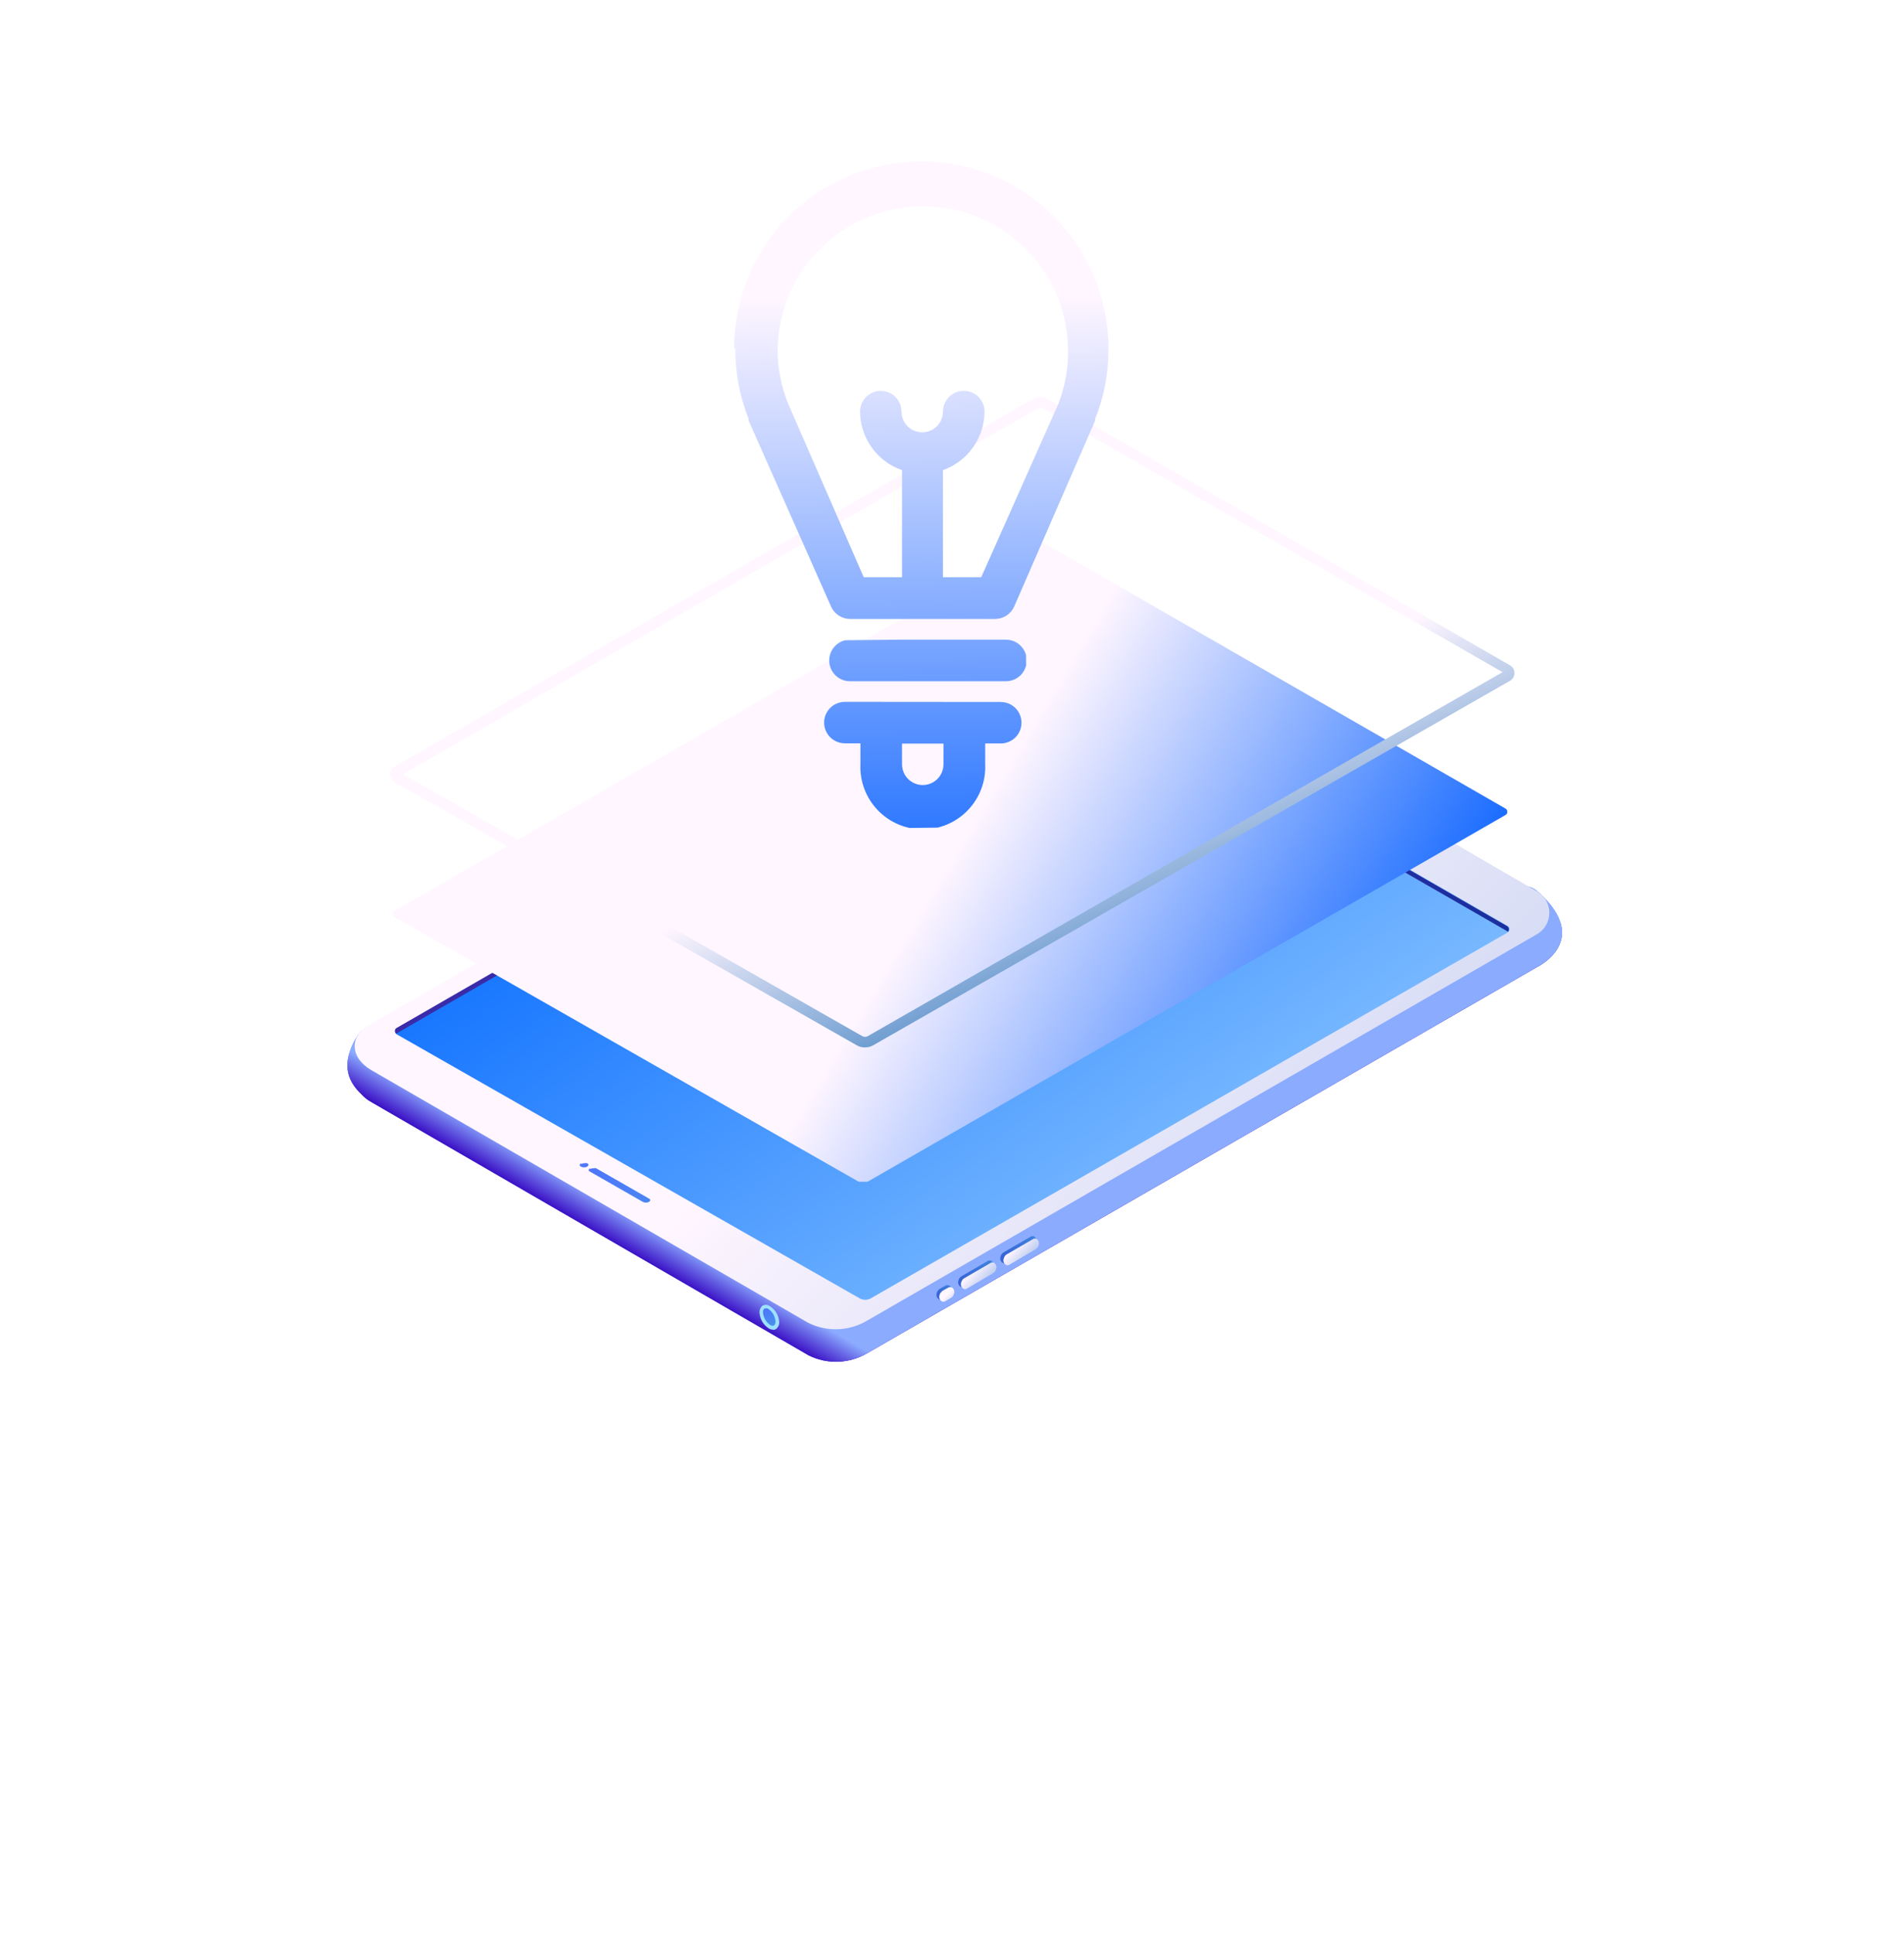 <svg xmlns="http://www.w3.org/2000/svg" xmlns:xlink="http://www.w3.org/1999/xlink" viewBox="0 0 144.19 146.37"><defs><style>.a{isolation:isolate;}.b{fill:none;}.c{clip-path:url(#a);}.d{clip-path:url(#b);}.e{fill:url(#c);}.f{clip-path:url(#e);}.g{clip-path:url(#f);}.h{fill:url(#g);}.i{clip-path:url(#i);}.j{mask:url(#j);}.k,.n{mix-blend-mode:multiply;}.k{fill:url(#l);}.l{fill:url(#o);}.m{mask:url(#r);}.n{fill:url(#t);}.o{clip-path:url(#u);}.p{fill:url(#v);}.q{clip-path:url(#w);}.r{fill:url(#x);}.s{clip-path:url(#y);}.t{fill:url(#z);}.u{clip-path:url(#aa);}.v{fill:url(#ab);}.w{clip-path:url(#ac);}.x{fill:url(#ad);}.y{clip-path:url(#ae);}.z{fill:url(#af);}.aa{clip-path:url(#ag);}.ab{fill:url(#ah);}.ac{clip-path:url(#ai);}.ad{fill:url(#aj);}.ae{clip-path:url(#ak);}.af{fill:url(#al);}.ag{clip-path:url(#am);}.ah{fill:url(#an);}.ai{clip-path:url(#ao);}.aj{fill:url(#ap);}.ak{clip-path:url(#aq);}.al{fill:url(#ar);}.am{clip-path:url(#as);}.an{fill:url(#at);}.ao{clip-path:url(#au);}.ap{fill:url(#av);}.aq{fill:#9de1ff;}.ar{clip-path:url(#ax);}.as{clip-path:url(#ay);}.at{fill:url(#az);}.au{clip-path:url(#ba);}.av{clip-path:url(#bb);}.aw{fill:url(#bc);}.ax{clip-path:url(#bd);}.ay{fill:url(#be);}.az{clip-path:url(#bf);}.ba{fill:url(#bg);}.bb{clip-path:url(#bh);}.bc{fill:url(#bi);}.bd{filter:url(#s);}.be{filter:url(#k);}</style><clipPath id="a" transform="translate(26.31 12.22)"><rect class="b" width="91.98" height="90.9"/></clipPath><clipPath id="b" transform="translate(26.31 12.22)"><path class="b" d="M52.44,38.93,5.19,66.15c-1.91-.88-3.67-1.16-4.46.12A4.27,4.27,0,0,0,0,68.46v0a3,3,0,0,0,1.07,2.17,2.88,2.88,0,0,0,.74.57l0,0L34.91,90.41a4.67,4.67,0,0,0,2,.49H37a4.65,4.65,0,0,0,2.29-.63L90.11,61s3.86-1.87.49-5.27c-1.76-1.78-1.81-.18-1.47,1.75L56.94,38.79a4.73,4.73,0,0,0-4.5.14"/></clipPath><linearGradient id="c" y1="90.9" x2="1" y2="90.9" gradientTransform="matrix(-5.57, 0, 0, 5.57, 66.09, -429.81)" gradientUnits="userSpaceOnUse"><stop offset="0" stop-color="#6fa9ff"/><stop offset="1" stop-color="#8babff"/></linearGradient><clipPath id="e" transform="translate(26.31 12.22)"><rect class="b" y="38.29" width="91.98" height="52.6"/></clipPath><clipPath id="f" transform="translate(26.31 12.22)"><path class="b" d="M90.6,55.71c-1.76-1.78-1.81-.18-1.47,1.75L56.94,38.79a4.73,4.73,0,0,0-4.5.14L5.19,66.15c-1.91-.88-3.67-1.16-4.46.12-1.43,2.33-.47,3.6.34,4.39a2.87,2.87,0,0,0,.74.58l0,0L34.91,90.41a4.66,4.66,0,0,0,4.43-.14L90.11,61s3.86-1.87.49-5.27"/></clipPath><linearGradient id="g" y1="90.9" x2="1" y2="90.9" gradientTransform="matrix(0, -2.34, -2.34, 0, 259.09, 83.16)" gradientUnits="userSpaceOnUse"><stop offset="0" stop-color="#3300bf"/><stop offset="1" stop-color="#8babff"/></linearGradient><clipPath id="i" transform="translate(26.31 12.22)"><path class="b" d="M90.6,55.71c-1.76-1.78-1.81-.18-1.47,1.75L56.94,38.79a4.74,4.74,0,0,0-4.5.14L5.19,66.15c-1.91-.88-3.67-1.16-4.46.12-1.43,2.33-.47,3.6.34,4.39a2.87,2.87,0,0,0,.74.57l0,0L34.91,90.41a4.66,4.66,0,0,0,4.43-.14L90.11,61s3.86-1.87.5-5.27"/></clipPath><filter id="k" x="-23.44" y="-8236.9" width="140.15" height="32766" filterUnits="userSpaceOnUse" color-interpolation-filters="sRGB"><feFlood flood-color="#fff" result="bg"/><feBlend in="SourceGraphic" in2="bg"/></filter><mask id="j" x="2.86" y="-8224.68" width="140.15" height="32766" maskUnits="userSpaceOnUse"><g class="be"/></mask><linearGradient id="l" y1="90.9" x2="1" y2="90.9" gradientTransform="matrix(0, -2.34, -2.34, 0, 259.09, 83.16)" gradientUnits="userSpaceOnUse"><stop offset="0" stop-color="#fff"/><stop offset="1" stop-color="#231f20"/></linearGradient><linearGradient id="o" y1="90.46" y2="90.46" gradientTransform="matrix(2.8, 0, 0, -2.8, 18.13, 317.82)" xlink:href="#g"/><filter id="s" x="-23.74" y="-8236.9" width="140.75" height="32766" filterUnits="userSpaceOnUse" color-interpolation-filters="sRGB"><feFlood flood-color="#fff" result="bg"/><feBlend in="SourceGraphic" in2="bg"/></filter><mask id="r" x="2.57" y="-8224.68" width="140.75" height="32766" maskUnits="userSpaceOnUse"><g class="bd"/></mask><linearGradient id="t" y1="90.46" y2="90.46" gradientTransform="matrix(2.8, 0, 0, -2.8, 18.13, 317.83)" xlink:href="#l"/><clipPath id="u" transform="translate(26.31 12.22)"><path class="b" d="M52.41,36.18l-51,29.36c-1.16.77-1.25,2.29.37,3.26L34.89,87.95a4.66,4.66,0,0,0,4.43-.14L90.08,58.53a1.88,1.88,0,0,0-.1-3.31L56.91,36a4.73,4.73,0,0,0-4.5.14"/></clipPath><linearGradient id="v" y1="90.9" x2="1" y2="90.9" gradientTransform="matrix(0, -146.61, -146.61, 0, 13372.03, 205.6)" gradientUnits="userSpaceOnUse"><stop offset="0" stop-color="#5289d5"/><stop offset="1" stop-color="#fff6ff"/></linearGradient><clipPath id="w" transform="translate(26.31 12.22)"><path class="b" d="M52.1,37.78,3.74,65.66a.26.26,0,0,0,0,.45l35.07,20a.85.85,0,0,0,.81,0L87.87,58.39a.28.28,0,0,0,0-.49l-35-20.13a.77.77,0,0,0-.35-.08.76.76,0,0,0-.39.1"/></clipPath><linearGradient id="x" y1="90.9" x2="1" y2="90.9" gradientTransform="matrix(0, 44.65, 44.65, 0, -4013.06, 39.67)" gradientUnits="userSpaceOnUse"><stop offset="0" stop-color="#1877ff"/><stop offset="1" stop-color="#77b8ff"/></linearGradient><clipPath id="y" transform="translate(26.31 12.22)"><path class="b" d="M52.07,37.77,3.7,65.64a.26.26,0,0,0,0,.41l0,0L52.07,38.15a.77.77,0,0,1,.73,0l35,20.13.08.06a.28.28,0,0,0-.08-.44l-35-20.14a.76.76,0,0,0-.73,0"/></clipPath><linearGradient id="z" y1="91.04" x2="1" y2="91.04" gradientTransform="matrix(0, 35.48, 35.48, 0, -3184.6, 42.66)" gradientUnits="userSpaceOnUse"><stop offset="0" stop-color="#3b2ba9"/><stop offset="1" stop-color="#1a2f9e"/></linearGradient><clipPath id="aa" transform="translate(26.31 12.22)"><path class="b" d="M17.7,75.87c-.13.08-.15.19,0,.26h0a.5.5,0,0,0,.45,0c.13-.08.15-.19,0-.26h0a.4.4,0,0,0-.19,0,.52.52,0,0,0-.26.06"/></clipPath><linearGradient id="ab" y1="90.9" x2="1" y2="90.9" gradientTransform="matrix(0, 7.23, 7.23, 0, -639.1, 75.05)" gradientUnits="userSpaceOnUse"><stop offset="0" stop-color="#4f71ff"/><stop offset="1" stop-color="#44a0e2"/></linearGradient><clipPath id="ac" transform="translate(26.31 12.22)"><path class="b" d="M18.38,76.25c-.13.08-.15.19,0,.26l4,2.29a.5.5,0,0,0,.45,0c.13-.08.15-.19,0-.26l-4-2.29a.4.4,0,0,0-.19,0,.53.53,0,0,0-.26.06"/></clipPath><linearGradient id="ad" y1="90.9" y2="90.9" gradientTransform="matrix(0, 13.87, 13.87, 0, -1240.5, 73.9)" xlink:href="#ab"/><clipPath id="ae" transform="translate(26.31 12.22)"><path class="b" d="M70,45.53c-.57.32-.63.82-.14,1.1L72.31,48A2.12,2.12,0,0,0,74.21,48c.57-.32.63-.82.14-1.1L71.9,45.46a1.69,1.69,0,0,0-.84-.2,2.22,2.22,0,0,0-1.07.26"/></clipPath><linearGradient id="af" y1="90.89" x2="1" y2="90.89" gradientTransform="matrix(0, 6.56, 6.56, 0, -523.9, 43.3)" gradientUnits="userSpaceOnUse"><stop offset="0" stop-color="#5b7dff"/><stop offset="1" stop-color="#44a0e2"/></linearGradient><clipPath id="ag" transform="translate(26.31 12.22)"><path class="b" d="M70,45.53c-.36.21-.52.49-.45.73a1.09,1.09,0,0,1,.37-.33,2.13,2.13,0,0,1,1.91-.07l2.46,1.4a.62.62,0,0,1,.31.37.51.51,0,0,0-.23-.78L71.9,45.46a1.69,1.69,0,0,0-.84-.2,2.22,2.22,0,0,0-1.07.26"/></clipPath><linearGradient id="ah" y1="90.92" y2="90.92" gradientTransform="matrix(0, 7.93, 7.93, 0, -648.48, 44.27)" xlink:href="#ab"/><clipPath id="ai" transform="translate(26.31 12.22)"><path class="b" d="M48.57,83.23l-2.07,1.2h0a.49.49,0,0,0-.22.3.39.39,0,0,0,.19.51.27.27,0,0,0,.19,0h0l2-1.18h0a.48.48,0,0,0,.25-.31.39.39,0,0,0-.19-.51H48.7a.3.3,0,0,0-.13,0"/></clipPath><linearGradient id="aj" y1="90.9" x2="1" y2="90.9" gradientTransform="matrix(5.66, 0, 0, -5.66, 46.26, 598.92)" gradientUnits="userSpaceOnUse"><stop offset="0" stop-color="#3864d6"/><stop offset="1" stop-color="#44a0e2"/></linearGradient><clipPath id="ak" transform="translate(26.31 12.22)"><path class="b" d="M48.78,83.38l-2.07,1.2h0a.49.49,0,0,0-.22.3.39.39,0,0,0,.19.51.27.27,0,0,0,.19,0h0l2-1.18a.49.49,0,0,0,.25-.31.39.39,0,0,0-.19-.51H48.9a.3.3,0,0,0-.13,0"/></clipPath><linearGradient id="al" y1="90.9" y2="90.9" gradientTransform="matrix(0, -3.57, -3.57, 0, 372.22, 87.33)" xlink:href="#v"/><clipPath id="am" transform="translate(26.31 12.22)"><path class="b" d="M51.76,81.42l-2.07,1.2h0a.5.5,0,0,0-.22.3.39.39,0,0,0,.19.51.26.26,0,0,0,.19,0h0l2-1.18h0a.49.49,0,0,0,.25-.31A.39.39,0,0,0,52,81.4h-.07a.29.29,0,0,0-.13,0"/></clipPath><linearGradient id="an" y1="90.9" y2="90.9" gradientTransform="matrix(5.66, 0, 0, -5.66, 49.45, 597.09)" xlink:href="#aj"/><clipPath id="ao" transform="translate(26.31 12.22)"><path class="b" d="M52,81.57l-2.07,1.2h0a.49.49,0,0,0-.22.3.39.39,0,0,0,.19.51.26.26,0,0,0,.19,0h0l2-1.18a.48.48,0,0,0,.25-.31.39.39,0,0,0-.19-.51H52.1a.29.29,0,0,0-.13,0"/></clipPath><linearGradient id="ap" y1="90.9" y2="90.9" gradientTransform="matrix(0, -3.57, -3.57, 0, 375.41, 85.52)" xlink:href="#v"/><clipPath id="aq" transform="translate(26.31 12.22)"><path class="b" d="M45.37,85.1l-.51.28h0a.49.49,0,0,0-.22.3.39.39,0,0,0,.19.51.26.26,0,0,0,.19,0h0l.46-.26h0a.47.47,0,0,0,.25-.31.39.39,0,0,0-.19-.51h-.07a.28.28,0,0,0-.12,0"/></clipPath><linearGradient id="ar" y1="90.9" y2="90.9" gradientTransform="matrix(2.37, 0, 0, -2.37, 44.63, 300.98)" xlink:href="#aj"/><clipPath id="as" transform="translate(26.31 12.22)"><path class="b" d="M45.58,85.25l-.51.28h0a.49.49,0,0,0-.22.3.39.39,0,0,0,.19.51.26.26,0,0,0,.19,0h0l.46-.26a.48.48,0,0,0,.24-.31.39.39,0,0,0-.19-.51H45.7a.29.29,0,0,0-.13,0"/></clipPath><linearGradient id="at" y1="90.9" y2="90.9" gradientTransform="matrix(0, -2.26, -2.26, 0, 250.45, 87.65)" xlink:href="#v"/><clipPath id="au" transform="translate(26.31 12.22)"><path class="b" d="M31.35,87.25a1.37,1.37,0,0,0,.67,1c.33.15.57-.06.53-.48a1.37,1.37,0,0,0-.67-1,.48.48,0,0,0-.2,0c-.22,0-.36.2-.33.53"/></clipPath><linearGradient id="av" y1="90.88" y2="90.88" gradientTransform="matrix(0.96, 2.09, 1.27, -0.37, -58.04, 132.69)" xlink:href="#ab"/><clipPath id="ax" transform="translate(26.31 12.22)"><rect class="b" x="3.43" y="28.79" width="84.4" height="48.48"/></clipPath><clipPath id="ay" transform="translate(26.31 12.22)"><path class="b" d="M3.58,57.23l35.07,20a.86.86,0,0,0,.81,0L87.7,49.5a.28.28,0,0,0,0-.49l-35-20.13a.77.77,0,0,0-.73,0L3.56,56.77a.26.26,0,0,0,0,.45"/></clipPath><linearGradient id="az" y1="90.89" x2="1" y2="90.89" gradientTransform="matrix(0, -34.13, -34.13, 0, 3148.17, 87.06)" gradientUnits="userSpaceOnUse"><stop offset="0" stop-color="#1d6eff"/><stop offset="1" stop-color="#fff6ff"/></linearGradient><clipPath id="ba" transform="translate(26.31 12.22)"><rect class="b" x="3.2" y="17.8" width="85.22" height="49.3"/></clipPath><clipPath id="bb" transform="translate(26.31 12.22)"><path class="b" d="M39.19,67.1a1.26,1.26,0,0,1-.56-.13L3.56,47a.66.66,0,0,1,0-1.16L51.9,18a1.17,1.17,0,0,1,1.12,0l35,20.15a.68.68,0,0,1,.36.58.69.69,0,0,1-.35.61L39.83,66.93a1.28,1.28,0,0,1-.63.17m-35-20.69L39,66.25a.44.44,0,0,0,.4,0L87.48,38.68l-34.84-20a.36.36,0,0,0-.33,0Z"/></clipPath><linearGradient id="bc" y1="90.89" x2="1" y2="90.89" gradientTransform="matrix(0, -20.29, -20.29, 0, 1890.49, 68.88)" gradientUnits="userSpaceOnUse"><stop offset="0" stop-color="#3278bd"/><stop offset="1" stop-color="#fff6ff"/></linearGradient><clipPath id="bd" transform="translate(26.31 12.22)"><path class="b" d="M33.38,18.36l0,0a0,0,0,0,0,0,0,10.91,10.91,0,0,1-.8-4.13,11,11,0,1,1,21.26,4.13,0,0,0,0,1,0,0l0,0L48,31.49h-2.9V23.38a4.73,4.73,0,0,0,3.15-4.43,1.57,1.57,0,0,0-3.15,0,1.57,1.57,0,1,1-3.14,0,1.57,1.57,0,1,0-3.14,0A4.73,4.73,0,0,0,42,23.38v8.11H39.1Zm-4-4.19a14.14,14.14,0,0,0,1,5.32l0,.06s0,.05,0,.07L36.62,33.7a1.58,1.58,0,0,0,1.44.95h11a1.58,1.58,0,0,0,1.44-.95l6.13-14.08a.12.12,0,0,0,0-.06.37.37,0,0,0,0-.07,13.9,13.9,0,0,0,1-5.32,14.17,14.17,0,0,0-28.34,0"/></clipPath><linearGradient id="be" y1="90.9" x2="1" y2="90.9" gradientTransform="matrix(0, -43.97, -43.97, 0, 4040.75, 54.21)" xlink:href="#az"/><clipPath id="bf" transform="translate(26.31 12.22)"><path class="b" d="M38.06,36.22a1.57,1.57,0,0,0,0,3.15H49.87a1.57,1.57,0,0,0,0-3.15Z"/></clipPath><linearGradient id="bg" y1="90.9" x2="1" y2="90.9" gradientTransform="matrix(0, -43.97, -43.97, 0, 4041.11, 54.21)" xlink:href="#az"/><clipPath id="bh" transform="translate(26.31 12.22)"><path class="b" d="M42,45.67V44.09h3.14v1.57a1.57,1.57,0,0,1-3.14,0m-4.33-4.73a1.57,1.57,0,1,0,0,3.14h1.18v1.57a4.73,4.73,0,1,0,9.45,0V44.08h1.18a1.57,1.57,0,0,0,0-3.14Z"/></clipPath><linearGradient id="bi" y1="90.9" x2="1" y2="90.9" gradientTransform="matrix(0, -43.97, -43.97, 0, 4040.75, 54.22)" xlink:href="#az"/></defs><title>Vector Smart Object</title><g class="a"><g class="c"><g class="d"><rect class="e" x="26.31" y="50.51" width="93.97" height="52.61"/></g><g class="c"><g class="f"><g class="g"><rect class="h" x="-7.62" y="18.19" width="108.5" height="92.81" transform="translate(0.52 43.61) rotate(-29.54)"/></g></g><g class="f"><g class="i"><g class="j"><rect class="k" x="-7.61" y="18.19" width="108.5" height="92.81" transform="translate(0.52 43.61) rotate(-29.54)"/></g></g></g><g class="f"><g class="g"><rect class="l" x="-0.08" y="10.35" width="93.42" height="108.49" transform="translate(-6.34 84.66) rotate(-59.83)"/></g></g><g class="f"><g class="i"><g class="m"><rect class="n" x="-0.08" y="10.35" width="93.42" height="108.49" transform="translate(-6.34 84.66) rotate(-59.83)"/></g></g></g></g><g class="o"><rect class="p" x="-4.81" y="10.72" width="101.19" height="102.76" transform="translate(-4.49 65) rotate(-46.67)"/></g><g class="q"><rect class="r" x="-2.55" y="17.18" width="96.72" height="89.51" transform="translate(-1.69 52.08) rotate(-36.86)"/></g><g class="s"><rect class="t" x="2" y="18.77" width="87.56" height="66.17" transform="matrix(0.87, -0.49, 0.49, 0.87, 6.76, 41.32)"/></g><g class="u"><rect class="v" x="17.5" y="75.64" width="0.84" height="0.72" transform="translate(-10.21 32.24) rotate(-30.93)"/></g><g class="w"><rect class="x" x="17.88" y="75.17" width="5.42" height="4.72" transform="translate(-10.62 33.82) rotate(-30.93)"/></g><g class="y"><rect class="z" x="69.42" y="43.65" width="5.36" height="6.27" transform="translate(22.01 98.39) rotate(-60.26)"/></g><g class="aa"><rect class="ab" x="69.4" y="43.75" width="5.44" height="5.4" transform="translate(14.42 76.02) rotate(-44.45)"/></g><g class="ac"><rect class="ad" x="45.93" y="82.74" width="3.38" height="2.98" transform="translate(-2.46 37.05) rotate(-22.65)"/></g><g class="ae"><rect class="af" x="46.11" y="82.65" width="3.42" height="3.45" transform="translate(-20.07 73.48) rotate(-46.67)"/></g><g class="ag"><rect class="ah" x="49.12" y="80.93" width="3.38" height="2.98" transform="translate(-1.51 38.14) rotate(-22.65)"/></g><g class="ai"><rect class="aj" x="49.31" y="80.84" width="3.42" height="3.45" transform="translate(-17.74 75.23) rotate(-46.67)"/></g><g class="ak"><rect class="al" x="44.41" y="84.87" width="1.58" height="1.52" transform="translate(-3.19 36.23) rotate(-22.65)"/></g><g class="am"><rect class="an" x="44.57" y="84.94" width="1.68" height="1.68" transform="matrix(0.69, -0.73, 0.73, 0.69, -21.84, 72.16)"/></g><g class="ao"><polygon class="ap" points="58.75 98.61 59.59 100.45 57.78 100.99 56.93 99.14 58.75 98.61"/></g><g class="c"><path class="aq" d="M32.26,88.47a.58.58,0,0,1-.29-.06,1.5,1.5,0,0,1-.75-1.15.64.64,0,0,1,.21-.6.5.5,0,0,1,.51,0,1.5,1.5,0,0,1,.75,1.15.64.64,0,0,1-.21.6.43.43,0,0,1-.22.08m-.6-1.62-.08,0a.39.39,0,0,0-.1.36,1.24,1.24,0,0,0,.59.92.25.25,0,0,0,.24,0,.39.39,0,0,0,.1-.36,1.24,1.24,0,0,0-.59-.92.35.35,0,0,0-.16,0" transform="translate(26.31 12.22)"/><g class="ar"><g class="as"><rect class="at" x="3.14" y="4.31" width="84.99" height="97.45" transform="translate(3.02 77.28) rotate(-59.18)"/></g></g><g class="au"><g class="av"><rect class="aw" x="-2.99" y="3.4" width="97.59" height="78.05" transform="translate(13.62 32.81) rotate(-22.34)"/></g></g></g><g class="ax"><rect class="ay" x="29.2" y="-0.16" width="28.74" height="34.98" transform="translate(26.11 12.73) rotate(-0.67)"/></g><g class="az"><rect class="ba" x="36.47" y="36.13" width="14.99" height="3.32" transform="matrix(1, -0.01, 0.01, 1, 25.87, 12.73)"/></g><g class="bb"><rect class="bc" x="36.04" y="40.85" width="15.07" height="9.62" transform="translate(25.77 12.73) rotate(-0.67)"/></g></g></g></svg>